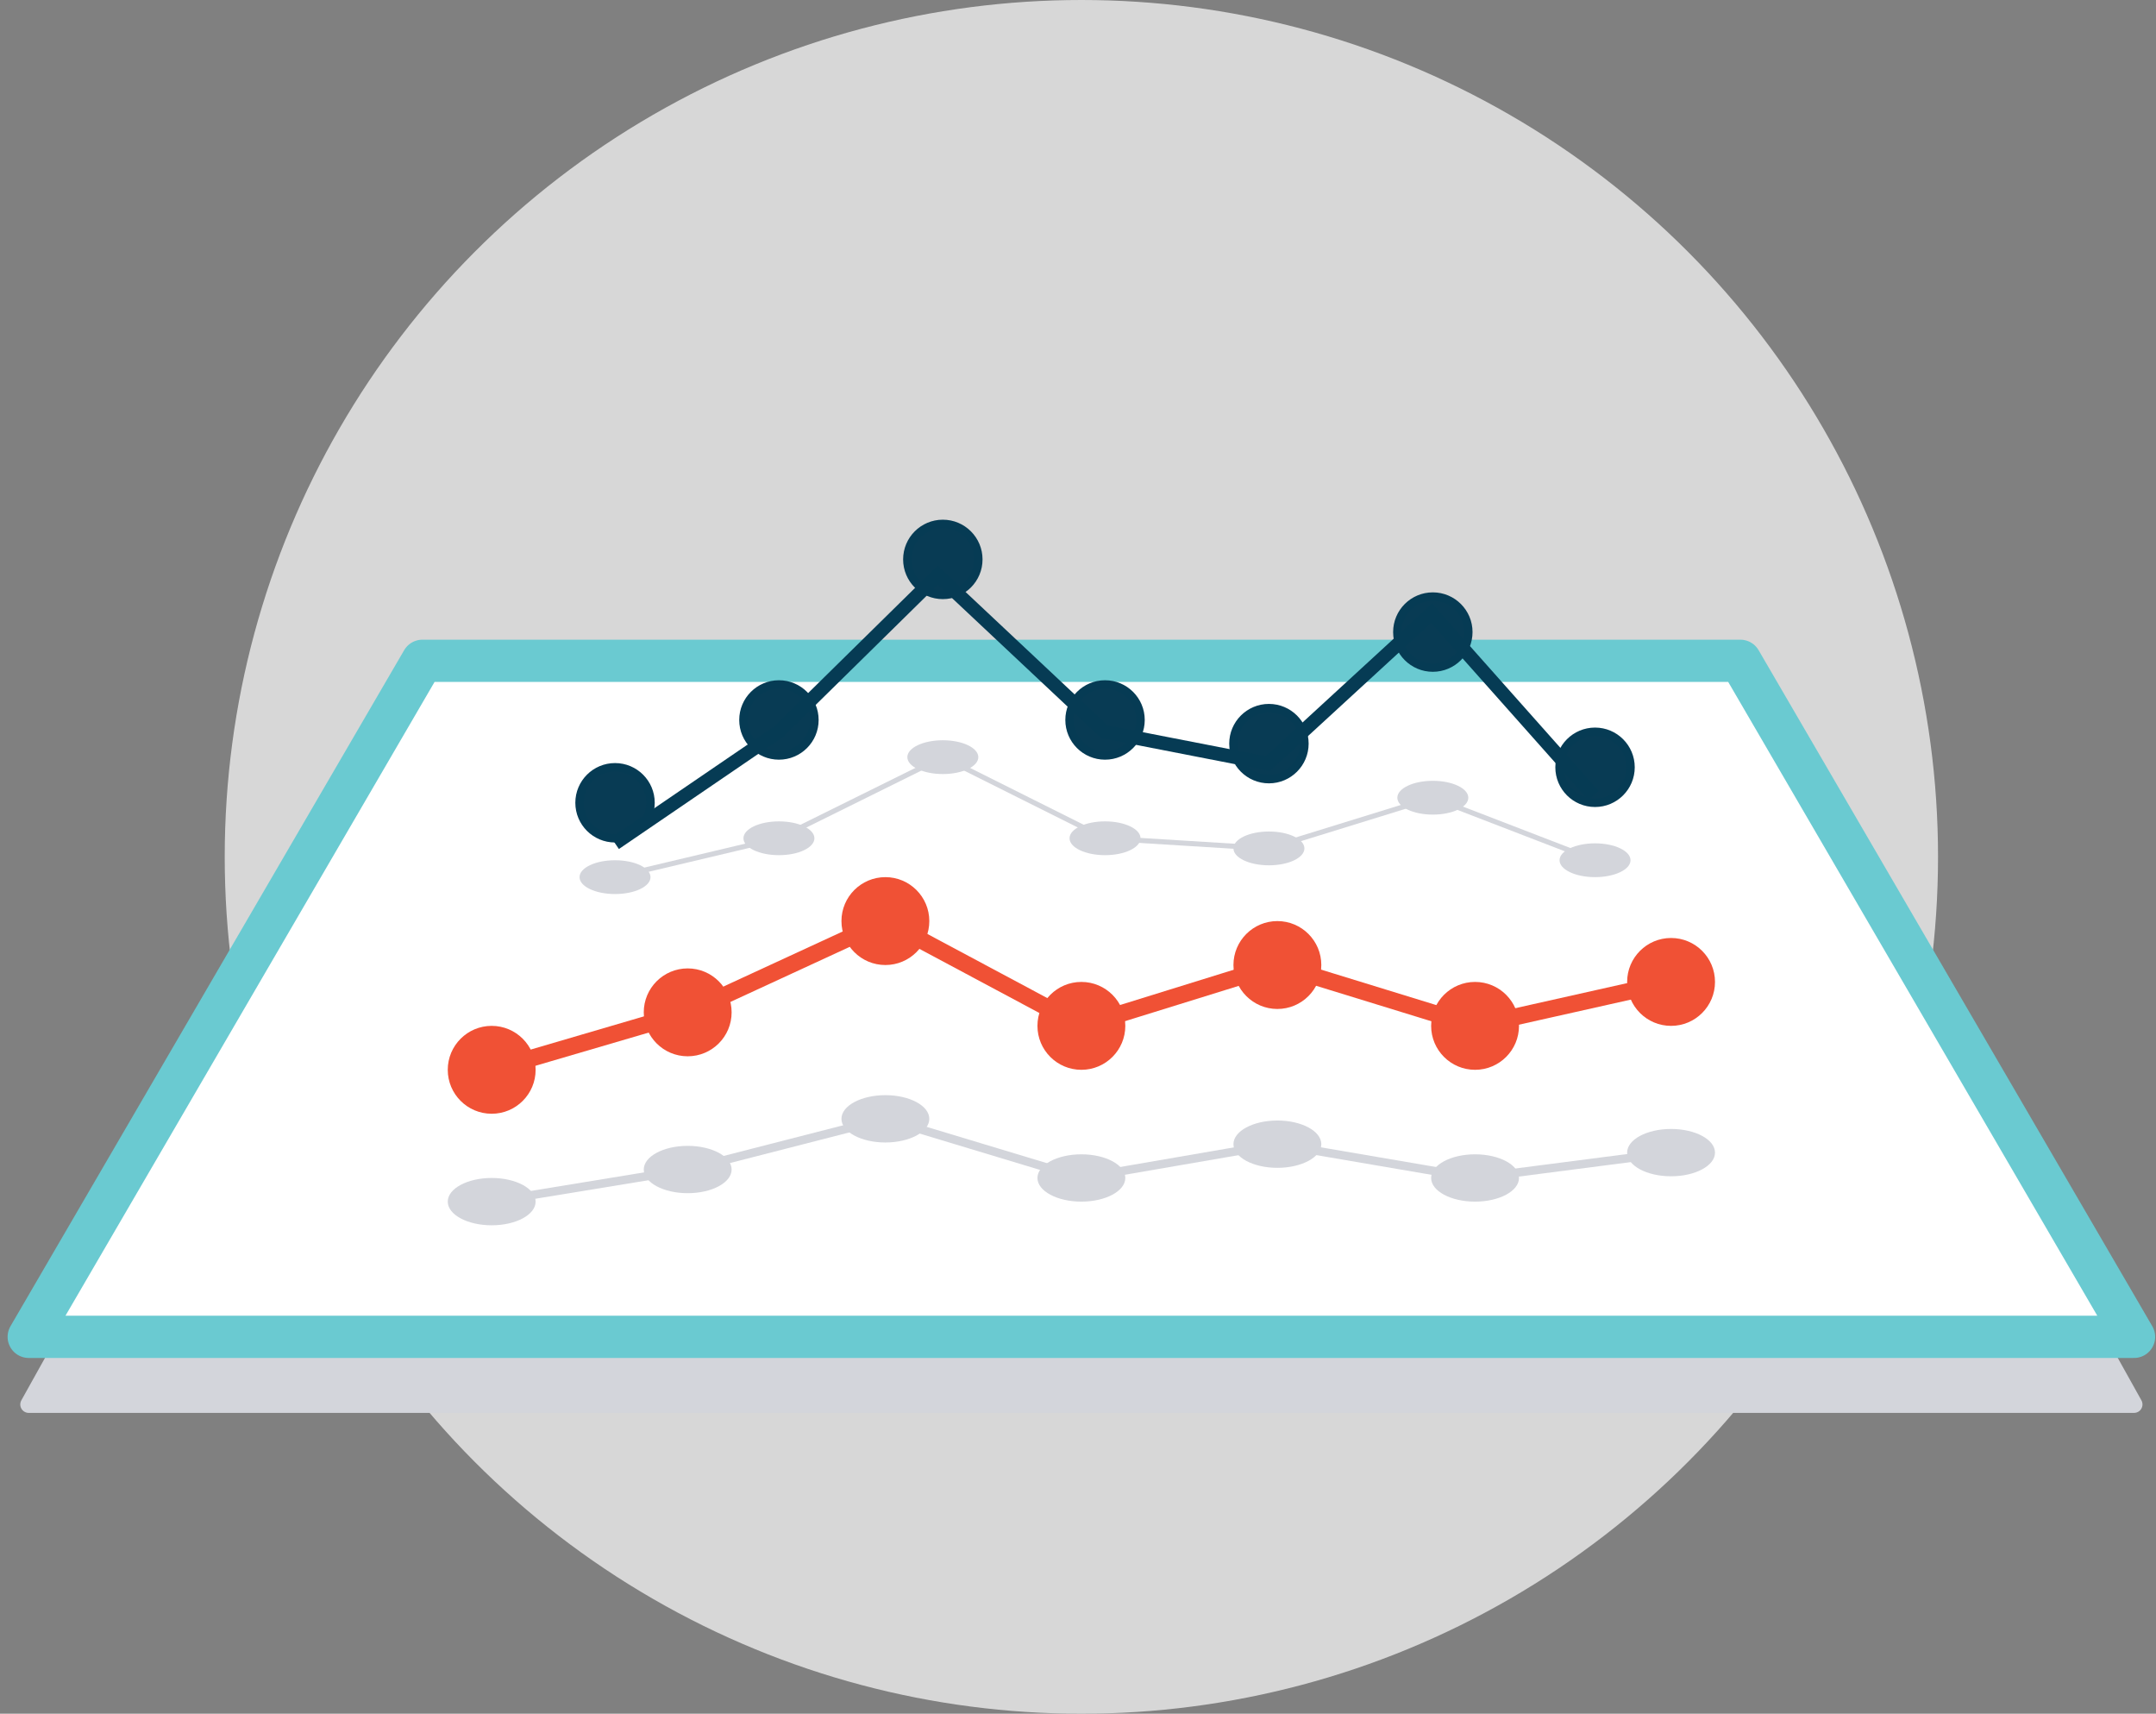 <?xml version="1.0" encoding="UTF-8" standalone="no"?>
<svg
   xmlns:dc="http://purl.org/dc/elements/1.1/"
   xmlns:cc="http://creativecommons.org/ns#"
   xmlns:rdf="http://www.w3.org/1999/02/22-rdf-syntax-ns#"
   xmlns:svg="http://www.w3.org/2000/svg"
   xmlns="http://www.w3.org/2000/svg"
   xmlns:sodipodi="http://sodipodi.sourceforge.net/DTD/sodipodi-0.dtd"
   xmlns:inkscape="http://www.inkscape.org/namespaces/inkscape"
   width="127.6"
   height="101.4"
   viewBox="0 0 127.6 101.4"
   version="1.1"
   id="svg74"
   sodipodi:docname="model-training.svg"
   inkscape:version="0.92.2 5c3e80d, 2017-08-06">
  <rect x="0" y="0" width="127.6" height="101.4" fill="#808080" stroke="none"/>
  <defs
     id="defs78" />
  <sodipodi:namedview
     pagecolor="#ffffff"
     bordercolor="#666666"
     borderopacity="1"
     objecttolerance="10"
     gridtolerance="10"
     guidetolerance="10"
     inkscape:pageopacity="0"
     inkscape:pageshadow="2"
     inkscape:window-width="1275"
     inkscape:window-height="688"
     id="namedview76"
     showgrid="false"
     inkscape:zoom="3.66"
     inkscape:cx="55.263179"
     inkscape:cy="34.10249"
     inkscape:window-x="101"
     inkscape:window-y="42"
     inkscape:window-maximized="0"
     inkscape:current-layer="stuffs" />
  <style
     id="style2">.st0{fill:#f05135}.st1{fill:#083b54}.st2{fill:#6acad1}.st3{fill:#f59223}.st4{stroke:#f05135;stroke-width:2.5;stroke-miterlimit:10}.st4,.st5,.st6,.st7{fill:none}.st5,.st6,.st7,.st8{stroke-width:2.5;stroke-miterlimit:10}.st5{stroke:#083b54}.st6{stroke:#6acad1}.st7{stroke:#f59223}.st8{fill:#fdd9c8;stroke:#f05135}.st10,.st11,.st12,.st13,.st14,.st15,.st9{stroke-width:2.5;stroke-miterlimit:10}.st9{fill:#d3d5db;stroke:#083b54}.st10{fill:#e0f2f3;stroke:#6acad1}.st11{fill:#fee5cb;stroke:#f59223}.st12{stroke:#f05135}.st12,.st13,.st14,.st15{fill:#fff}.st13{stroke:#083b54}.st14{stroke:#6acad1}.st15{stroke:#f59223}.st16{fill:#e0f2f3}.st17,.st18{stroke-linejoin:round}.st17{stroke:#d3d5db;stroke-miterlimit:10;fill:#d3d5db}.st18{fill:#fff;stroke-width:2.5}.st18,.st19,.st20{stroke:#6acad1;stroke-miterlimit:10}.st19{stroke-linejoin:round;fill:#e0f2f3;stroke-width:2.5}.st20{fill:none;stroke-width:1.5}.st21{fill:#d3d5db}.st22{fill:#fff}.st23,.st24{fill:none;stroke:#f05135;stroke-miterlimit:10}.st24{stroke:#d3d5db;stroke-width:.5}.st25,.st26{stroke:#063b54}.st25,.st26,.st27,.st28{stroke-miterlimit:10}.st25{stroke-linejoin:round;fill:#083b54;stroke-width:.5}.st26{stroke-width:.7}.st26,.st27,.st28{fill:none}.st27{stroke:#d3d5db;stroke-width:.3}.st28{stroke:#6acad1;stroke-width:2.5;stroke-linejoin:round}.st29{fill:#063b54}.st30{fill:none;stroke:#f05135;stroke-width:2.5;stroke-linecap:round}.st30,.st31,.st32{stroke-miterlimit:10}.st31{stroke-linejoin:round;fill:#083b54;stroke:#063b54}.st32,.st33{fill:none;stroke:#e0f2f3}.st33{stroke:#6acad1;stroke-linecap:round}.st33,.st34,.st35{stroke-linejoin:round;stroke-miterlimit:10}.st34{stroke-width:2.5;stroke-linecap:round;fill:none;stroke:#6acad1}.st35{fill:#f05135;stroke:#f05235}.st36{stroke:#f05135;stroke-width:2;stroke-linecap:round}.st36,.st37,.st38,.st39,.st40{fill:none;stroke-miterlimit:10}.st37{stroke-linecap:round;stroke:#e0f2f3;stroke-width:1.5}.st38{stroke:#063b54;stroke-width:2.5}.st39,.st40{stroke:#fcc941;stroke-width:2}.st40{stroke:#f05135}</style>
  <circle
     class="st16"
     cx="64"
     cy="50.7"
     r="50.7"
     id="Layer_3"
     style="fill:#d7d7d7;fill-opacity:1" />
  <g
     id="stuffs">
    <path
       class="st17"
       d="M126.3 83.1l-22.3-40H24l-22.3 40z"
       id="path5" />
    <path
       class="st18"
       d="M126.3 79.1l-23.3-40H25l-23.3 40z"
       id="path7" />
    <circle
       class="st0"
       cx="29.1"
       cy="63.3"
       r="2.6"
       id="circle9" />
    <circle
       class="st0"
       cx="40.7"
       cy="59.9"
       r="2.6"
       id="circle11" />
    <circle
       class="st0"
       cx="52.4"
       cy="54.5"
       r="2.6"
       id="circle13" />
    <circle
       class="st0"
       cx="64"
       cy="60.7"
       r="2.6"
       id="circle15" />
    <circle
       class="st0"
       cx="75.6"
       cy="57.1"
       r="2.6"
       id="circle17" />
    <circle
       class="st0"
       cx="87.3"
       cy="60.7"
       r="2.6"
       id="circle19" />
    <circle
       class="st0"
       cx="98.9"
       cy="58.1"
       r="2.6"
       id="circle21" />
    <path
       class="st23"
       d="M29.1 63.3l11.6-3.4 11.7-5.4L64 60.7l11.6-3.6 11.7 3.6 11.6-2.6"
       id="path23" />
    <ellipse
       class="st21"
       cx="29.1"
       cy="71.1"
       rx="2.6"
       ry="1.4"
       id="ellipse25" />
    <ellipse
       class="st21"
       cx="40.7"
       cy="69.2"
       rx="2.6"
       ry="1.4"
       id="ellipse27" />
    <ellipse
       class="st21"
       cx="52.4"
       cy="66.2"
       rx="2.6"
       ry="1.4"
       id="ellipse29" />
    <ellipse
       class="st21"
       cx="64"
       cy="69.7"
       rx="2.6"
       ry="1.4"
       id="ellipse31" />
    <ellipse
       class="st21"
       cx="75.6"
       cy="67.7"
       rx="2.6"
       ry="1.4"
       id="ellipse33" />
    <ellipse
       class="st21"
       cx="87.3"
       cy="69.7"
       rx="2.6"
       ry="1.4"
       id="ellipse35" />
    <ellipse
       class="st21"
       cx="98.9"
       cy="68.2"
       rx="2.6"
       ry="1.4"
       id="ellipse37" />
    <path
       class="st24"
       d="M29.1 71.1l11.6-1.9 11.7-3L64 69.7l11.6-2 11.7 2 11.6-1.5"
       id="path39" />
    <circle
       class="st25"
       cx="36.4"
       cy="47.5"
       r="2.1"
       id="circle41" />
    <circle
       class="st25"
       cx="46.1"
       cy="42.6"
       r="2.1"
       id="circle43" />
    <circle
       class="st25"
       cx="55.8"
       cy="33.1"
       r="2.1"
       id="circle45" />
    <circle
       class="st25"
       cx="65.4"
       cy="42.6"
       r="2.1"
       id="circle47" />
    <circle
       class="st25"
       cx="75.1"
       cy="44"
       r="2.1"
       id="circle49" />
    <circle
       class="st25"
       cx="84.8"
       cy="37.4"
       r="2.1"
       id="circle51" />
    <circle
       class="st25"
       cx="94.4"
       cy="45.4"
       r="2.1"
       id="circle53" />
    <path
       class="st26"
       d="m 36.4,49.9 9.685,-6.607 9.412,-9.257 9.858,9.257 9.685,1.888 9.685,-8.899 9.585,10.786"
       id="path55"
       inkscape:connector-curvature="0"
       style="fill:none;stroke:#063b54;stroke-width:0.812;stroke-miterlimit:10"
       sodipodi:nodetypes="ccccccc" />
    <ellipse
       class="st21"
       cx="36.4"
       cy="51.9"
       rx="2.1"
       ry="1"
       id="ellipse57" />
    <ellipse
       class="st21"
       cx="46.1"
       cy="49.6"
       rx="2.1"
       ry="1"
       id="ellipse59" />
    <ellipse
       class="st21"
       cx="55.8"
       cy="44.8"
       rx="2.1"
       ry="1"
       id="ellipse61" />
    <ellipse
       class="st21"
       cx="65.4"
       cy="49.6"
       rx="2.1"
       ry="1"
       id="ellipse63" />
    <ellipse
       class="st21"
       cx="75.1"
       cy="50.2"
       rx="2.1"
       ry="1"
       id="ellipse65" />
    <ellipse
       class="st21"
       cx="84.8"
       cy="47.2"
       rx="2.1"
       ry="1"
       id="ellipse67" />
    <ellipse
       class="st21"
       cx="94.4"
       cy="50.9"
       rx="2.1"
       ry="1"
       id="ellipse69" />
    <path
       class="st27"
       d="M36.4 51.9l9.7-2.3 9.7-4.8 9.6 4.8 9.7.6 9.7-3 9.6 3.7"
       id="path71" />
  </g>
</svg>
